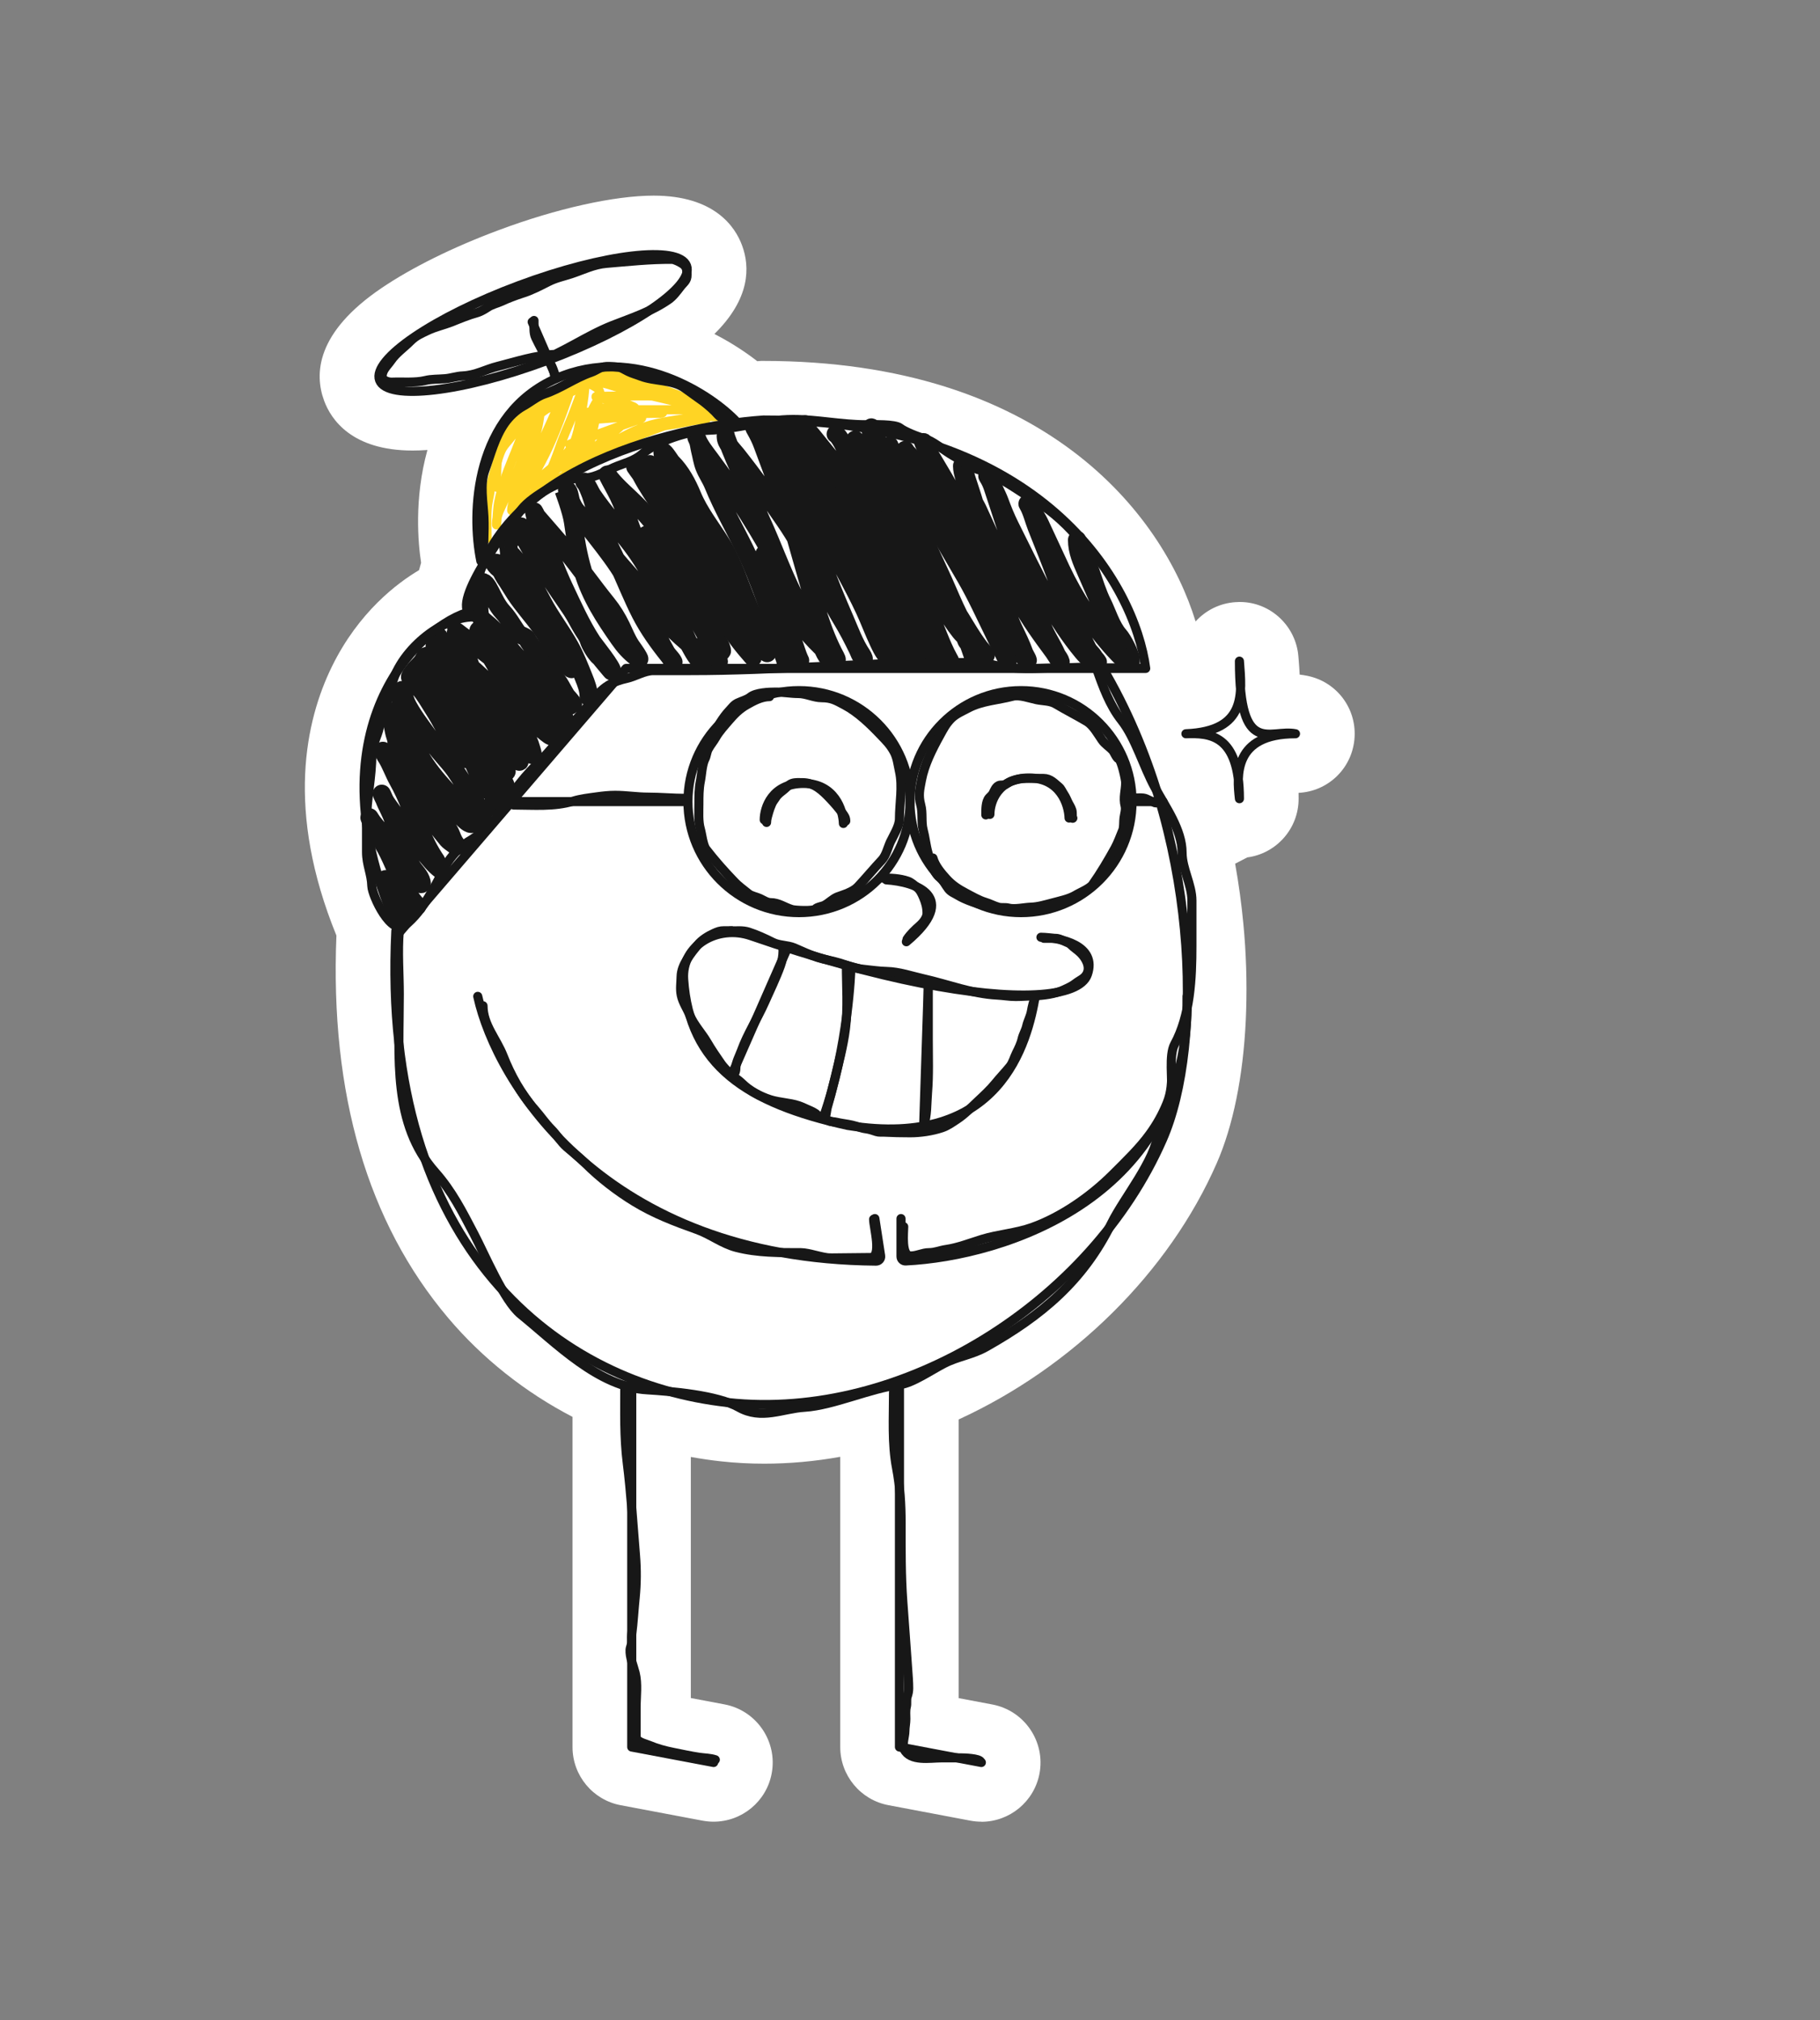 <svg width="400" height="444" viewBox="0 0 400 444" fill="none" xmlns="http://www.w3.org/2000/svg">
<rect x="0" y="0" width="400" height="444" fill="#808080" stroke="none"/>
<path d="M215.679 400.41C214.869 400.41 214.049 400.33 213.239 400.18L195.259 396.78C189.129 395.63 184.669 390.25 184.669 384.01V320.21C179.059 321.22 173.459 321.72 167.949 321.72C164.769 321.72 161.589 321.55 158.499 321.21C156.269 320.97 154.039 320.64 151.829 320.24V373.23L159.239 374.63C166.279 375.96 170.929 382.78 169.599 389.82C168.449 395.95 163.079 400.41 156.829 400.41C156.029 400.41 155.219 400.33 154.429 400.19L136.419 396.79C130.289 395.64 125.829 390.26 125.829 384.02V311.43C115.389 306.02 105.969 298.53 98.479 289.66C80.779 268.72 72.519 240.45 73.939 205.63C62.709 178.1 67.169 158.32 72.939 146.53C78.829 134.48 87.399 128.1 92.099 125.32C92.239 124.77 92.389 124.23 92.549 123.69C91.909 119.52 90.969 109.62 93.939 98.91C92.799 98.99 91.709 99.03 90.679 99.03C77.309 99.03 72.759 92.19 71.249 88.12C69.049 82.2 69.439 73.09 83.849 63.32C90.479 58.82 99.609 54.3 109.569 50.6C122.299 45.83 135.039 43 143.649 43C157.019 43 161.569 49.83 163.079 53.91C164.849 58.65 164.939 65.6 157.009 73.41C161.059 75.48 164.269 77.71 166.429 79.39C166.589 79.38 167.319 79.33 167.319 79.33H167.729C229.549 79.33 255.529 113.03 262.769 136.6C264.979 134.16 268.099 132.56 271.609 132.35H271.809L272.339 132.32H272.509C279.229 132.32 284.879 137.62 285.369 144.38L285.429 145.13C285.509 146.11 285.589 147.16 285.639 148.28C286.199 148.34 286.749 148.43 287.289 148.54C293.859 149.85 298.329 155.88 297.669 162.57C297.029 169.03 291.809 173.95 285.399 174.27C285.399 174.7 285.409 175.13 285.409 175.57C285.409 182.13 280.529 187.61 274.129 188.46L271.459 189.84C272.249 194.24 272.849 198.66 273.269 203.06C273.879 209.46 274.079 215.87 273.879 222.12C273.859 222.84 273.839 223.54 273.799 224.24C273.219 236.61 270.999 247.52 267.389 255.73C256.929 279.6 235.849 300.47 210.689 312V373.25L218.099 374.65C225.139 375.98 229.789 382.79 228.459 389.84C227.299 395.97 221.929 400.43 215.689 400.43L215.679 400.41Z" fill="white"/>
<path d="M242.36 146.84C263.56 182.72 264.68 229.56 255.48 250.48C239.84 286.16 198.48 312.48 159.92 308.28C123.24 304.28 83.56 274.76 87 204.6" stroke="#171717" stroke-width="2" stroke-linecap="round"/>
<path d="M194.801 193.399C201.201 193.799 211.041 197.079 199.201 206.999" stroke="#171717" stroke-width="2" stroke-linecap="round" stroke-linejoin="round"/>
<path d="M240.88 146.6C242.36 150.84 243.88 155.04 246.48 158.32C249.52 162.16 251.32 168.52 253.8 173.04C256.16 177.4 259.8 182.36 259.8 187.44C259.8 190.92 261.96 194.44 261.96 197.96C261.96 201.28 261.96 204.6 261.96 207.92C261.96 215.04 261.6 223.2 258.16 229.52C256.84 231.92 257.72 237.28 257.44 240.04C257.12 243.12 254.88 246.12 254.56 248.92C253.84 255.2 247.08 263.2 244.28 268.88C238 281.64 228.84 289.2 216.76 296.04C213.64 297.8 210.56 298.12 207.52 299.68C204.76 301.08 200.52 304.04 197.72 304.36C191.32 305.12 183.12 308.92 176.84 309.32C172 309.6 167.36 312.16 162.36 309.32C157.6 306.64 147.48 305.8 142.2 305.48C131.56 304.88 122.28 295.24 114.44 288.88C110.8 285.92 106.52 275.72 104.2 271.28C101.6 266.32 99.36 261.84 95.64 257.64C86.24 247.04 87.76 232.52 87.76 218.56C87.76 214 87.36 209.2 87.76 204.6" stroke="#171717" stroke-width="2" stroke-linecap="round"/>
<path d="M194 193C195.862 193 197.729 193.074 199.514 193.68C200.272 193.938 200.888 194.536 201.508 195.018C202.234 195.583 202.634 196.477 202.983 197.308C203.467 198.463 203.74 199.469 203.74 200.737C203.74 201.761 202.849 202.837 202.11 203.488C201.129 204.351 200.081 205.349 199.355 206.438" stroke="#171717" stroke-width="2" stroke-linecap="round"/>
<path d="M109.182 107.112C109.182 103.743 108.881 100.032 110.512 96.95C111.474 95.134 113.136 93.807 114.651 92.479C114.986 92.185 115.374 91.725 115.75 91.5C116.385 91.119 114.549 92.368 113.986 92.849C113.118 93.589 112.258 94.341 111.51 95.204C111.435 95.29 111.025 95.83 111.099 95.426C111.172 95.025 111.581 94.575 111.824 94.285C113.234 92.605 114.667 90.995 116.42 89.661C119.12 87.608 122.407 85.361 125.94 85.246C126.011 85.243 127.039 85.085 127.02 85.246C127.003 85.395 126.19 85.582 126.124 85.606C125.043 86.007 123.969 86.448 122.919 86.927C121.285 87.672 119.679 88.532 118.097 89.384C117.561 89.673 117.02 89.981 116.54 90.354C116.462 90.415 117.423 89.95 117.589 89.874C119.881 88.82 122.181 87.758 124.457 86.668C126.533 85.674 128.663 84.382 130.965 83.999C132.687 83.712 134.337 83.569 136.083 83.583C136.514 83.586 136.97 83.627 137.367 83.814C137.771 84.004 136.625 83.317 136.244 83.084C135.506 82.633 134.74 82.277 133.917 82.008C133.504 81.873 132.791 81.884 132.434 81.629C132.204 81.465 132.991 81.73 133.265 81.8C134.187 82.036 135.108 82.308 136.018 82.585C137.267 82.965 138.635 83.238 139.759 83.934C140.926 84.656 137.225 82.875 135.926 82.433C134.77 82.039 133.311 82.169 132.092 82.169C131.616 82.169 131.181 82.279 130.716 82.331C130.602 82.344 130.45 82.32 130.669 82.354C131.346 82.461 132.026 82.535 132.702 82.645C135.578 83.113 138.395 83.832 141.178 84.696C142.685 85.164 144.182 85.872 145.727 86.202C146.667 86.402 147.568 86.733 148.503 86.95C149.191 87.11 149.875 87.251 150.503 87.574C151.312 87.989 151.758 88.731 152.314 89.403C152.563 89.704 152.788 89.979 153.062 90.253C153.155 90.345 153.82 90.917 153.82 91.024C153.82 91.086 153.361 90.815 153.709 91.361C154.02 91.851 154.589 91.934 155.057 92.23C155.428 92.463 154.288 92.311 154.124 92.313C153.01 92.32 151.966 92.516 150.882 92.747C149.347 93.073 147.742 93.343 146.189 93.564C145.716 93.632 145.216 93.907 144.762 94.059C143.935 94.334 143.123 94.65 142.314 94.973C141.78 95.186 141.144 95.351 140.651 95.643C140.22 95.898 139.806 96.131 139.344 96.322C138.426 96.701 137.433 97.101 136.452 97.283C135.622 97.436 134.745 97.894 133.963 98.216C132.688 98.74 131.391 99.128 130.05 99.463C128.952 99.737 127.709 100.377 126.559 100.377" stroke="#FFD424" stroke-width="2" stroke-linecap="round"/>
<path d="M107.06 118.349C107.06 115.951 106.863 113.46 107.16 111.08C107.298 109.978 107.607 108.915 107.732 107.809C107.851 106.743 108.092 105.55 108.41 104.525C108.972 102.712 109.356 100.844 110.117 99.098C110.478 98.268 111.102 97.54 111.688 96.855C112.469 95.942 113.146 94.912 113.994 94.063C114.578 93.479 115.198 92.883 115.658 92.192C115.717 92.104 116.393 90.939 116.308 91.621C116.181 92.637 115.55 93.668 115.158 94.592C114.259 96.712 113.471 98.873 112.587 100.997C111.313 104.06 110.191 107.305 109.567 110.566C109.281 112.06 109.117 116.628 109.117 115.107C109.117 113.683 109.593 112.559 110.202 111.265C111.847 107.772 113.566 104.249 114.872 100.611C116.06 97.304 116.981 93.751 118.557 90.6C118.65 90.413 118.978 89.89 118.821 90.079C118.659 90.273 118.722 90.828 118.685 91.064C118.515 92.163 118.363 93.263 118.086 94.342C117.547 96.436 116.981 98.53 116.215 100.554C115.795 101.663 115.211 102.679 114.772 103.775C114.176 105.265 113.767 106.823 113.423 108.388C113.168 109.544 112.492 110.812 112.459 111.994C112.436 112.807 112.702 111.807 112.873 111.48C113.462 110.351 114.254 109.324 114.958 108.266C116.411 106.081 117.707 103.826 118.943 101.511C121.412 96.885 123.168 92.03 124.898 87.115C125.199 86.261 125.312 85.246 125.312 84.345C125.312 84.139 125.429 83.479 125.241 83.909C125.026 84.401 124.782 84.939 124.477 85.38C123.871 86.255 123.524 87.427 123.077 88.386C122.256 90.151 121.5 91.933 120.685 93.699C119.952 95.288 119.178 96.891 118.628 98.555C118.106 100.136 117.884 101.808 117.536 103.432C117.34 104.346 117.178 105.32 117.093 106.253C117.016 107.098 117.268 106.328 117.657 105.953C119.66 104.021 121.937 102.447 123.87 100.411C124.867 99.361 125.787 98.356 126.312 96.984C126.887 95.48 127.21 93.9 127.497 92.321C127.915 90.022 128.346 87.669 128.525 85.337C128.58 84.625 128.602 83.668 128.882 83.002C129.862 80.676 127.153 87.745 126.283 90.115C125.66 91.813 124.919 93.496 124.212 95.163C123.298 97.32 122.632 99.572 121.742 101.74C121.177 103.115 120.536 104.479 120.042 105.881C120.009 105.975 119.676 107.322 119.914 107.109C120.96 106.173 122.356 105.581 123.541 104.824C125.941 103.293 128.406 101.745 130.432 99.719C131.781 98.37 132.868 96.79 134.038 95.292C134.35 94.892 135.446 93.835 135.109 94.213C134.588 94.799 133.998 95.352 133.41 95.884C131.701 97.429 130.274 99.217 128.411 100.597C127.147 101.534 122.691 103.194 124.184 102.696C128.033 101.413 131.41 99.177 134.881 97.148C137.945 95.356 140.971 93.823 144.463 93.056C147.289 92.436 150.094 92.099 152.954 91.678C153.795 91.555 154.739 91.486 155.589 91.486C156.207 91.486 157.3 91.711 157.881 91.478C158.02 91.423 157.27 90.995 157.188 90.971C155.989 90.629 154.831 89.674 153.746 89.072C151.475 87.81 149.052 86.789 146.591 85.951C144.038 85.082 141.567 83.707 138.808 83.645C135.004 83.56 131.209 83.121 127.397 83.545C127.302 83.556 126.129 83.756 126.469 83.774C127.968 83.853 129.201 84.109 130.546 84.859C131.443 85.359 132.073 85.919 131.789 86.994C131.613 87.657 131.183 88.22 130.839 88.801C130.175 89.92 129.757 91.157 129.268 92.357C128.707 93.733 128.024 95.14 127.726 96.598C127.545 97.481 127.679 96.724 127.826 96.284C128.455 94.396 129.403 92.688 130.432 90.993C130.541 90.813 131.582 89.015 131.603 89.129C131.806 90.247 130.961 91.743 130.71 92.799C130.171 95.075 129.73 97.42 129.04 99.654C128.806 100.411 129.001 99.679 129.225 99.455C129.733 98.947 130.443 98.622 131.025 98.212C132.611 97.095 134.064 95.733 135.516 94.449C136.847 93.272 138.488 91.948 139.508 90.465C139.843 89.977 139.717 89.654 139.165 89.4C137.382 88.58 135.489 88.171 133.567 87.787C132.82 87.637 132.044 87.582 131.31 87.373C130.609 87.172 131.134 87.115 131.553 87.115C137.33 87.115 143.231 86.769 148.962 87.373C149.041 87.381 149.233 87.466 149.162 87.501C148.793 87.685 147.6 87.25 147.291 87.187C142.451 86.197 137.625 84.83 132.738 84.102C132.426 84.056 131.274 84.019 132.217 84.159C133.284 84.317 134.294 84.691 135.323 85.002C138.104 85.842 140.957 86.458 143.778 87.144C146.291 87.755 148.84 88.27 151.319 89.015C152.163 89.269 152.954 89.651 153.789 89.915C154.039 89.994 153.929 90.066 153.718 90.072C152.838 90.095 151.955 90.072 151.076 90.072C146.887 90.072 142.697 90.072 138.508 90.072C138.084 90.072 137.345 89.929 136.937 90.1C136.882 90.124 138.235 90.204 138.365 90.207C140.743 90.26 143.256 90.195 145.592 90.714C145.744 90.748 145.298 90.843 145.142 90.843C142.362 90.843 139.565 90.92 136.794 91.157C134.76 91.331 132.746 91.664 130.725 91.943C130.403 91.987 129.421 92.128 130.368 92.128C132.698 92.128 135.023 91.743 137.351 91.743C139.773 91.743 132.523 91.363 130.111 91.157C129.509 91.106 128.946 90.98 128.361 90.85C127.991 90.768 129.091 90.628 129.468 90.586C131.118 90.4 132.774 90.301 134.424 90.1C135.171 90.009 135.994 90.044 136.723 89.843C137.002 89.766 136.164 89.789 136.123 89.786C135.014 89.702 133.914 89.686 132.803 89.686C132.752 89.686 131.859 89.661 132.189 89.757C133.5 90.14 134.948 90.18 136.287 90.465C137.697 90.764 139.191 91.013 140.557 91.486C141.884 91.945 140.149 92.283 139.608 92.471C134.987 94.077 130.424 95.849 125.812 97.469C125.784 97.479 124.858 97.841 125.241 97.655C126.012 97.28 126.804 96.942 127.604 96.634C127.962 96.497 129.246 95.652 129.161 96.505C129.109 97.028 128.704 97.471 128.383 97.855C127.662 98.716 126.916 99.566 126.162 100.397C125.577 101.041 125.048 101.761 124.434 102.375C124.144 102.665 124.14 102.345 124.162 102.09C124.197 101.687 124.941 101.213 124.798 101.411C124.576 101.719 124.174 101.844 123.87 102.054C123.194 102.518 122.518 102.968 121.913 103.525C119.7 105.562 117.831 107.932 115.629 109.98C114.907 110.652 114.286 111.538 113.487 112.115C112.575 112.774 112.639 111.727 112.773 110.937C113.027 109.438 113.753 108.017 114.387 106.652C115.233 104.831 116.127 103.034 117.029 101.24C117.86 99.586 118.74 98.065 119.792 96.548C120.717 95.215 121.626 93.85 122.47 92.464C122.687 92.108 122.741 91.861 122.741 91.457C122.741 90.9 122.741 90.343 122.741 89.786C122.741 89.173 122.301 89.269 121.777 89.308C120.543 89.399 119.442 90.393 118.5 91.1" stroke="#FFD424" stroke-width="2" stroke-linecap="round"/>
<path d="M116.961 70.76L122.321 83.12" stroke="#171717" stroke-width="2" stroke-linecap="round" stroke-linejoin="round"/>
<path d="M105.681 123.32C103.481 112.68 104.241 91.08 122.321 83.16C139.601 75.6 156.521 86.88 162.001 92.84" stroke="#171717" stroke-width="2" stroke-linecap="round" stroke-linejoin="round"/>
<path d="M120.231 79.243C138.865 72.306 152.596 62.99 150.9 58.435C149.205 53.88 132.724 55.811 114.091 62.748C95.457 69.685 81.726 79.001 83.422 83.556C85.118 88.111 101.598 86.18 120.231 79.243Z" stroke="#171717" stroke-width="2"/>
<path d="M160.479 92.601C159.759 92.001 158.439 91.961 157.839 91.241C156.919 90.161 155.679 89.121 154.559 88.241C153.239 87.281 151.839 86.321 150.599 85.401C147.839 83.361 143.919 83.881 140.799 82.681C139.879 82.321 138.919 82.081 138.039 81.641C137.359 81.321 136.519 80.721 135.759 80.681C134.919 80.641 134.159 80.521 133.279 80.561C131.919 80.601 131.159 81.401 129.919 81.841C126.319 83.081 123.159 85.441 119.639 86.601C117.999 87.161 116.479 88.481 114.919 89.321C113.359 90.201 111.959 91.561 110.959 92.961C108.759 96.081 107.839 99.881 106.559 103.401C105.439 106.481 106.199 110.361 106.359 113.641C106.519 117.041 106.159 120.241 106.319 123.641" stroke="#171717" stroke-width="2" stroke-linecap="round"/>
<path d="M117.361 70.44C117.401 71.6 117.201 73.16 117.721 74.2C118.161 75.08 118.521 75.84 119.001 76.72C120.121 78.76 121.801 80.48 121.921 82.96" stroke="#171717" stroke-width="2" stroke-linecap="round"/>
<path d="M121.912 77.9C117.52 78.121 113.626 79.446 109.441 80.507C106.748 81.169 104.593 82.495 101.693 82.627C100.409 82.671 99.041 83.157 97.757 83.246C96.265 83.378 94.857 83.29 93.448 83.643C91.252 84.173 88.434 83.908 86.156 83.997C85.368 84.041 84.043 83.643 84.001 82.76C83.96 81.346 85.12 80.418 85.948 79.225C87.067 77.591 88.766 76.442 90.216 74.984C91.418 73.791 92.412 73.393 93.987 72.642C95.644 71.847 97.508 71.45 99.207 70.787C101.072 70.036 102.977 69.24 104.925 68.71C105.671 68.489 106.624 67.915 107.286 67.473C108.198 66.899 109.234 66.678 110.228 66.236C111.637 65.573 113.294 64.955 114.786 64.469C116.692 63.895 118.805 62.79 120.545 61.907C122.202 61.067 123.818 60.758 125.559 60.184C128.086 59.344 130.53 58.107 133.265 57.886C137.988 57.489 142.878 56.958 147.684 57.003C148.264 57.003 149.548 57.665 150.045 58.019C150.957 58.637 150.957 59.432 150.998 60.404C151.04 61.686 150.253 62.083 149.548 63.011C148.802 63.983 147.932 65.176 146.897 65.883C143.126 68.489 138.9 69.859 134.591 71.538C128.79 73.835 123.86 77.502 117.893 79.623" stroke="#171717" stroke-width="2" stroke-linecap="round"/>
<path d="M88.571 201.556C87.847 199.927 87.244 198.209 86.504 196.564C86.016 195.478 83.982 192.594 84.873 193.385C86.369 194.715 87.702 196.203 89.333 197.41C89.689 197.675 92.711 200.193 91.387 198.704C88.481 195.434 87.231 191.261 85.308 187.414C84.102 185.003 82.523 182.976 81.5 180.477C80.85 178.887 81.306 179.912 81.875 180.67C83.807 183.246 86.332 185.336 88.088 188.067C89.331 190.002 90.581 192.564 92.27 194.159C92.641 194.51 92.758 194.252 92.656 193.845C92.294 192.396 91.21 191.559 90.445 190.339C88.618 187.431 87.469 183.754 86.516 180.465C86.007 178.705 84.999 177.204 84.389 175.497C84.266 175.151 83.761 174.168 83.906 174.506C84.265 175.343 84.593 176.039 85.138 176.802C88.192 181.078 91.424 185.41 94.88 189.36C95.384 189.936 96.073 190.601 96.669 191.065C96.897 191.242 96.02 189.422 95.92 189.276C94.418 187.085 93.323 184.833 92.27 182.398C90.695 178.756 89.439 175.058 87.483 171.581C86.526 169.878 85.906 168.001 84.873 166.359C84.703 166.09 83.722 164.204 84.353 165.465C86.213 169.185 90.18 171.613 92.886 174.675C94.436 176.429 95.704 178.368 97.105 180.235C97.856 181.237 98.745 182.362 99.183 183.547C99.441 184.243 99.765 184.976 100.223 185.565C101.185 186.802 98.689 184.935 98.362 184.538C96.638 182.452 94.852 180.233 93.587 177.83C91.887 174.6 91.209 170.732 90.433 167.205C90.131 165.833 89.634 164.527 89.333 163.156C89.051 161.873 88.816 160.559 88.184 159.397C87.814 158.715 87.74 157.584 87.217 157.004C85.764 155.389 85.826 158.067 86.178 159.034C86.443 159.764 86.523 160.567 86.722 161.319C87.116 162.809 87.78 164.209 88.136 165.706C88.34 166.566 88.549 167.28 88.958 168.051C89.018 168.166 88.291 166.936 88.136 166.637C86.487 163.457 86.967 158.541 87.967 155.167C88.282 154.104 88.354 153.171 88.354 152.072C88.354 151.717 88.298 151.437 88.462 151.964C88.828 153.133 89.103 154.165 89.707 155.263C91.295 158.15 93.403 160.635 95.207 163.374C96.796 165.786 99.019 167.685 100.537 170.13C101.695 171.995 103.056 173.732 104.187 175.618C104.799 176.637 105.134 177.894 105.855 178.821C106.247 179.324 106.114 180.11 106.363 180.67C106.446 180.856 106.491 181.455 106.387 181.637C105.915 182.463 103.378 179.641 103.148 179.365C98.884 174.237 93.694 169.842 91.073 163.591C90.698 162.697 90.349 161.8 89.997 160.896C89.672 160.059 90.151 161.944 90.263 162.177C91.971 165.719 93.791 169.26 95.92 172.572C97.491 175.016 99.433 177.011 101.19 179.256C101.596 179.775 102.795 181.105 103.583 181.105C104.264 181.105 105.869 178.771 106.411 178.289C107.157 177.626 108.257 176.913 109.131 176.427C109.533 176.204 109.692 176.368 109.324 175.859C108.352 174.513 107.035 173.435 106.194 171.992C103.026 166.555 101.49 160.404 99.28 154.562C98.457 152.388 97.418 150.259 96.403 148.156C95.852 147.015 95.32 145.881 94.542 144.881C94.121 144.34 93.621 143.852 93.309 144.554C92.871 145.54 92.255 146.092 91.508 146.839C91.324 147.024 89.939 148.631 90.142 148.857C90.27 148.999 90.632 149.047 90.795 149.123C91.754 149.57 92.359 150.556 92.971 151.371C95.344 154.535 97.695 157.666 99.836 160.993C100.807 162.501 101.932 163.963 102.664 165.61C102.807 165.932 103.631 167.1 102.906 166.939C101.468 166.62 100.364 164.551 99.667 163.434C98.133 160.975 96.88 158.337 95.316 155.904C94.351 154.404 93.417 152.676 92.221 151.347C92.036 151.142 91.981 150.841 92.064 150.55C92.201 150.071 93.491 151.007 93.624 151.081C94.183 151.397 98.144 153.583 98.144 152.906C98.144 151.938 97.489 151.235 97.056 150.417C96.428 149.229 96.02 147.935 95.799 146.609C95.558 145.16 95.533 140.74 95.533 142.21C95.533 143.818 95.804 145.184 95.485 146.778C95.228 148.064 95.588 151.986 95.304 150.707C94.868 148.745 93.892 146.933 93.406 144.99C93.147 143.955 94.251 144.203 94.88 143.853C95.741 143.375 95.846 141.905 96.077 141.073C96.253 140.44 96.172 139.127 96.669 140.469C96.939 141.197 97.487 141.878 98.072 142.379C99.67 143.749 101.436 144.946 103.051 146.307C106.572 149.272 109.871 152.819 112.491 156.617C114.242 159.155 115.986 161.684 116.806 164.691C116.984 165.345 117.475 166.549 116.274 165.513C114.1 163.639 112.315 161.379 110.545 159.131C108.507 156.543 106.147 154.243 104.139 151.637C102.722 149.798 101.512 147.922 99.885 146.295C99.389 145.799 97.985 143.839 98.821 145.57C100.524 149.097 101.771 152.814 103.535 156.303C105.123 159.445 107.143 162.172 108.925 165.175C109.673 166.434 110.179 167.875 111.077 169.03C111.332 169.359 111.587 169.913 110.932 169.526C109.625 168.754 108.682 167.573 107.499 166.649C106.409 165.797 103.554 162.822 104.332 163.966C105.506 165.692 106.995 167.301 108.321 168.922C109.251 170.058 110.325 171.741 110.763 173.164C110.806 173.303 111.391 174.284 111.391 173.877C111.391 172.509 110.272 171.123 109.627 170.009C107.805 166.866 106.993 163.292 105.239 160.134C104.578 158.944 107.384 161.814 108.478 162.624C109.963 163.724 111.413 164.785 112.721 166.093C112.909 166.281 114.433 167.889 114.147 167.302C113.132 165.215 111.686 163.247 110.497 161.258C108.482 157.89 106.688 154.502 105.13 150.9C103.952 148.176 103.173 145.322 101.951 142.608C101.521 141.653 101.081 140.694 100.706 139.72C100.612 139.473 100.164 139.008 100.199 138.729C100.204 138.687 101.267 139.526 101.335 139.575C106.895 143.578 112.37 147.509 116.202 153.257C117.896 155.798 119.263 158.548 120.988 161.041C121.981 162.476 120.881 161.795 119.985 161.065C117.494 159.035 114.668 156.44 112.95 153.692C111.406 151.221 110.246 148.552 108.805 146.029C108.011 144.64 106.952 143.092 106.411 141.605C106.118 140.8 105.682 140.059 105.372 139.285C104.766 137.769 105.574 138.846 106.508 139.55C110.712 142.718 115.299 145.419 119.659 148.362C121.572 149.653 122.929 151.478 124.578 153.039C124.896 153.34 126.749 155.607 125.557 154.345C124.247 152.958 123.584 151.081 122.463 149.558C120.895 147.431 119.462 145.029 117.725 143.044C117.051 142.274 116.292 141.322 115.815 140.421C115.543 139.908 114.376 139.683 113.917 139.224C113.189 138.496 112.026 136.127 110.499 134.501C108.152 132.001 107.248 127.296 105.662 128.001C105.267 128.177 105.071 134.983 105.662 135.743C106.318 136.586 107.394 137.259 108.152 138.028C109.627 139.524 110.855 141.251 112.261 142.814C115.692 146.626 118.644 150.821 120.662 155.529C121.421 157.3 122.034 159.02 124.034 159.131C124.481 159.156 124.615 159.276 124.372 158.599C123.907 157.3 122.787 155.994 121.967 154.889C121.226 153.89 120.743 152.733 120.215 151.613C119.815 150.768 120.671 151.611 120.867 151.843C121.703 152.831 122.433 153.51 123.599 154.127C124.125 154.406 125.832 155.982 125.122 154.562" stroke="#171717" stroke-width="4" stroke-linecap="round"/>
<path d="M129.385 153.201C129.385 151.592 128.858 150.292 128.259 148.809C127.331 146.51 126.451 144.242 125.243 142.068C123.395 138.741 120.996 135.677 119.252 132.324C117.538 129.028 115.604 125.696 113.248 122.817C108.858 117.451 119.409 135.245 122.755 141.317C123.672 142.982 124.699 144.67 125.479 146.404C126.028 147.623 125.32 146.915 124.729 146.279C122.411 143.789 120.807 140.719 118.863 137.953C117.086 135.424 114.942 133.131 113.248 130.559C112.46 129.362 111.747 128.099 110.927 126.931C110.527 126.362 110.225 125.377 109.62 124.986C109.341 124.805 108.353 123.679 108.619 123.679C109.76 123.679 110.629 124.503 111.872 124.43C112.453 124.395 111.872 121.918 111.872 121.427C111.872 120.992 111.463 118.977 111.872 118.925C112.422 118.857 113.422 117.159 113.679 116.674C114.903 114.361 114.671 116.793 115.18 117.98C116.385 120.793 118.557 123.257 120.128 125.875C121.834 128.718 123.803 131.372 125.632 134.131C126.55 135.517 127.242 137.038 128.134 138.44C128.554 139.099 129.169 139.935 129.385 140.691C129.673 141.7 130.94 143.787 131.762 144.444C131.991 144.628 134.454 147.701 134.5 147.641C134.939 147.055 130.522 141.62 130.135 141.025C127.681 137.252 125.814 133.026 123.895 128.961C122.208 125.39 120.938 121.542 119.127 118.05C118.27 116.396 117.79 114.348 117.39 112.546C117.264 111.981 117.813 113.32 118.029 113.574C120.274 116.21 122.633 118.788 124.784 121.497C127.709 125.18 130.431 129.031 133.388 132.686C134.65 134.246 135.654 135.892 136.529 137.689C137.225 139.121 137.755 140.53 138.642 141.887C139.21 142.756 139.862 143.546 140.337 144.444C140.611 144.962 140.581 145.051 139.976 144.583C138.345 143.323 137.272 142.138 136.084 140.441C132.815 135.772 129.794 131.128 128.134 125.625C127.077 122.123 126.455 118.347 125.938 114.728C125.596 112.336 123.881 107.778 123.881 107.778C123.881 107.778 124.314 109.012 124.645 109.571C126.036 111.918 127.866 113.927 129.538 116.076C131.715 118.875 133.905 121.585 135.876 124.541C137.204 126.533 138.231 128.671 139.517 130.684C142.08 134.695 144.047 139.219 146.397 143.332C146.812 144.058 147.508 144.624 147.898 145.306C148.4 146.184 147.155 144.347 147.009 144.166C144.727 141.333 142.451 138.159 140.796 134.923C138.945 131.304 137.45 127.495 135.751 123.804C134.559 121.215 133.229 118.691 132.151 116.048C130.876 112.927 130.397 109.238 128.759 106.291C128.523 105.866 128.2 105.677 128.634 106.166C129.303 106.918 129.681 108.054 130.247 108.89C132.842 112.73 136.035 116.177 138.836 119.871C140.925 122.625 142.626 125.61 144.396 128.571C146.543 132.164 148.871 135.817 150.595 139.635C151.226 141.032 152.174 143.24 153.208 144.389C153.392 144.593 153.847 145.278 153.653 145.084C152.547 143.978 151.658 141.852 150.789 140.525C146.708 134.287 143.336 127.544 140.448 120.677C138.836 116.842 137.75 112.777 135.945 109.029C135.203 107.488 134.338 106.038 133.582 104.526C133.235 103.831 134.042 105.041 134.166 105.193C135.862 107.266 137.999 109.026 139.892 110.92C144.907 115.934 148.533 121.7 151.776 127.946C153.582 131.424 154.926 135.113 156.53 138.676C157.117 139.981 158.335 141.433 158.642 142.818C158.822 143.624 158.263 142.826 157.906 142.429C156.262 140.603 154.897 138.292 153.402 136.327C150.081 131.96 147.064 127.499 144.646 122.553C143.976 121.183 143.267 119.768 142.519 118.439C142.24 117.942 141.685 116.962 142.408 118.092C146.102 123.864 149.766 129.641 153.013 135.688C154.394 138.26 155.881 140.82 157.155 143.444C157.541 144.237 158.815 146.517 157.155 144.945C155.488 143.365 152.974 142.822 151.206 141.331C147.139 137.899 143.799 134.104 140.893 129.683C139.138 127.013 136.884 124.936 134.944 122.428C133.528 120.597 132.141 118.74 130.636 116.98C129.352 115.478 128.134 113.929 126.827 112.476C126.239 111.823 125.97 111.25 125.576 110.419C125.278 109.789 125.154 107.929 124.631 107.667" stroke="#171717" stroke-width="4" stroke-linecap="round"/>
<path d="M168.608 143.555C167.239 139.876 165.803 136.228 164.299 132.603C162.552 128.393 161.073 123.57 158.656 119.676C156.481 116.172 153.732 112.738 152.151 108.918C151.066 106.296 149.671 103.687 147.648 101.663C147.34 101.356 146.103 99.272 145.702 99.272C145.156 99.272 146.996 102.852 147.05 102.956C149.422 107.524 151.253 112.361 153.207 117.119C156.264 124.56 159.891 131.693 163.354 138.941C164.014 140.322 164.787 141.937 165.161 143.43C165.464 144.645 165.913 144.962 164.605 143.472C156.436 134.166 152.444 122.172 145.646 111.976C143.97 109.462 142.314 107.108 140.893 104.415C140.488 103.647 138.726 101.397 140.198 103.414C142.493 106.56 144.787 109.729 147.022 112.921C149.121 115.92 150.877 119.16 153.096 122.067C154.202 123.516 151.949 120.313 151.762 120.01C150.245 117.552 148.883 115.003 147.592 112.421C146.421 110.079 145.325 107.589 144.59 105.11C144.452 104.645 143.322 101.869 142.7 102.024C142.455 102.086 145.683 107.04 145.813 107.209C148.841 111.14 151.838 115.078 154.903 118.981C156.754 121.339 158.343 123.901 160.157 126.292C161.104 127.541 161.956 128.779 162.659 130.184" stroke="#171717" stroke-width="4" stroke-linecap="round"/>
<path d="M236.713 118.675C236.713 121.2 237.722 123.396 238.715 125.68C240.017 128.676 241.321 131.652 242.662 134.631C244.083 137.789 245.391 140.899 247.096 143.93C247.399 144.469 247.665 145.02 247.972 145.556C248.694 146.821 245.693 143.72 244.719 142.637C240.176 137.583 236.119 131.345 233.225 125.194C231.617 121.778 230.073 118.347 228.457 114.936C227.789 113.525 225.175 109.622 225.955 110.975C226.782 112.409 227.208 114.298 227.818 115.84C229.344 119.699 230.912 123.546 232.335 127.445C234.194 132.54 236.448 137.496 238.909 142.331C239.503 143.498 239.828 143.389 240.5 144.5C240.718 144.861 241.595 145.69 241.195 145.556C239.681 145.052 238.926 144.488 237.964 143.332C235 139.768 232.447 135.874 230.222 131.81C227.332 126.528 224.701 121.059 222.008 115.673C221.123 113.903 220.382 112.08 219.701 110.224C219.126 108.661 218.177 107.094 217.699 105.54C217.594 105.197 216.728 104.239 217.088 104.804C217.577 105.573 217.913 106.291 218.2 107.167C219.934 112.465 221.676 117.767 223.467 123.053C225.083 127.82 227.224 132.399 228.902 137.133C229.744 139.509 231.197 141.54 232.21 143.819C232.405 144.258 232.759 144.615 232.961 145.069C233.652 146.625 231.816 143.627 231.557 143.276C228.924 139.708 226.333 136.185 224.204 132.282C221.726 127.738 219.87 122.821 217.699 118.119C216.795 116.159 215.891 114.193 215.003 112.226C214.325 110.726 213.345 109.406 212.849 107.806C212.381 106.3 211.445 104.002 211.445 102.413C211.445 102.224 211.818 103.158 211.889 103.414C212.222 104.611 212.607 105.788 213.001 106.972C214.916 112.716 216.382 118.563 218.214 124.332C219.649 128.855 220.725 133.887 222.759 138.189C223.569 139.904 224.442 141.657 225.08 143.443C225.234 143.876 226.342 145.659 225.677 145.042C223.908 143.398 222.498 141.2 221.216 139.176C218.404 134.736 216.071 130 213.752 125.291C210.896 119.491 208.53 113.209 206.191 107.194C205.193 104.629 204.462 102.066 203.745 99.411C203.554 98.707 203.289 98.073 202.994 97.409C202.627 96.584 203.367 97.837 203.439 98.16C203.655 99.131 204.456 100.08 204.954 100.926C206.381 103.351 207.86 105.741 209.193 108.223C210.69 111.01 212.043 113.842 213.446 116.674C214.634 119.071 216.029 121.479 216.824 124.04C217.198 125.246 217.701 126.427 217.949 127.668C218.007 127.954 218.2 129.104 218.2 128.933" stroke="#171717" stroke-width="4" stroke-linecap="round"/>
<path d="M221.451 145.446C221.414 145.115 221.189 144.809 221.047 144.514C220.224 142.805 219.379 141.104 218.546 139.4C216.499 135.215 214.585 130.963 212.249 126.932C209.146 121.576 206.014 116.225 202.812 110.934C200.453 107.037 197.77 103.172 195.932 99.037C195.837 98.823 195.33 97.53 195.487 97.966C196.301 100.227 198.72 102.059 200.171 103.901C202.009 106.234 203.762 108.612 205.439 111.059C205.713 111.459 207.088 113.401 206.44 111.865C206.076 111.005 205.506 110.38 204.952 109.642C204.086 108.487 203.527 107.054 202.826 105.791C201.955 104.223 201.444 102.499 200.56 100.927C200.133 100.167 199.302 99.647 198.934 98.911" stroke="#171717" stroke-width="4" stroke-linecap="round"/>
<path d="M187.928 96.659C188.06 98.118 188.852 99.483 189.484 100.773C190.567 102.98 191.601 105.209 192.681 107.417C194.006 110.124 195.231 112.993 196.378 115.784C198.91 121.939 200.978 128.276 203.926 134.27C205.621 137.717 206.695 141.447 208.568 144.819C209.316 146.165 207.952 143.783 207.79 143.513C203.738 136.76 201.436 129.048 198.491 121.788C196.604 117.137 193.796 111.732 193.682 106.583C193.666 105.88 194.19 107.363 194.238 107.472C194.928 109.05 195.82 110.524 196.74 111.976C201.79 119.942 206.245 128.262 210.458 136.688C210.981 137.733 211.64 138.705 212.057 139.802C212.169 140.097 212.378 141.178 212.793 141.261C213.756 141.454 211.667 139.652 211.056 138.884C209.668 137.142 208.419 135.203 207.317 133.269C206.125 131.176 205.125 128.993 204.217 126.764C204.146 126.588 203.444 124.963 203.592 125.11C204.164 125.682 204.549 126.506 204.954 127.195C205.787 128.611 206.859 129.854 207.887 131.129C211.047 135.048 213.1 139.951 216.449 143.693C216.545 143.801 216.873 144.293 216.588 143.888C215.873 142.872 214.944 142.017 214.197 141.025C210.739 136.427 208.857 130.852 206.427 125.708C203.817 120.18 201.36 114.578 199.061 108.918C198.307 107.061 197.06 105.368 196.184 103.553C195.448 102.029 194.568 100.575 193.738 99.105C193.58 98.826 191.727 93.721 191.486 93.962C191.019 94.429 192.069 97.191 192.181 97.715C192.949 101.33 193.193 104.665 194.572 108.181C198.01 116.955 204.214 124.224 208.679 132.449C210.871 136.486 212.931 141.013 214.197 145.445" stroke="#171717" stroke-width="4" stroke-linecap="round"/>
<path d="M205.189 145.195C204.967 142.539 203.019 139.817 201.561 137.69C198.903 133.81 196.797 129.444 194.431 125.375C190.56 118.718 186.489 112.21 182.811 105.444C181.314 102.689 180.194 99.737 178.794 96.938C178.32 95.989 177.733 95.102 177.363 94.102C177.258 93.818 176.918 93.007 176.918 93.31C176.918 94.174 177.991 95.108 178.475 95.714C181.829 99.918 185.433 104.128 188.44 108.585C192.323 114.339 195.621 120.527 199.129 126.515C200.072 128.124 201.131 129.66 202.075 131.268C202.859 132.603 202.193 131.508 201.658 130.907C197.687 126.439 195.642 120.91 193.083 115.604C190.55 110.352 187.203 104.916 185.925 99.161C185.737 98.315 184.393 95.769 183.673 95.409" stroke="#171717" stroke-width="4" stroke-linecap="round"/>
<path d="M172.654 145.533C172.605 145.014 172.398 144.541 172.22 144.054C171.555 142.234 170.946 140.397 170.356 138.551C169.595 136.167 168.947 133.716 168.078 131.371C166.751 127.79 165.381 124.211 163.699 120.779C161.377 116.043 158.749 111.459 156.756 106.568C156.202 105.208 155.352 104.038 154.813 102.662C154.358 101.499 154.184 100.221 153.876 99.023C153.675 98.238 153.607 97.154 153.216 96.449C153.038 96.13 153.01 96.015 153.206 96.479C153.849 98.002 155.062 99.525 156.046 100.838C161.978 108.748 167.337 117.278 171.954 126.026C173.957 129.821 175.863 133.641 177.802 137.466C178.714 139.266 179.997 140.908 180.889 142.693C180.966 142.846 181.718 144.533 181.954 144.439C182.029 144.409 179.695 140.859 179.577 140.661C177.686 137.498 176.071 134.099 174.429 130.799C171.781 125.479 169.796 119.875 167.328 114.477C165.989 111.547 165.082 108.476 163.64 105.591C162.083 102.477 160.764 99.424 159.606 96.183C159.494 95.868 159.501 95.522 159.518 96.084C159.558 97.488 161.097 98.93 161.904 99.95C165.651 104.686 169.151 109.549 172.555 114.536C174.775 117.789 176.735 121.255 178.69 124.675C180.864 128.481 182.767 132.483 185.041 136.223C186.327 138.338 187.469 140.552 188.542 142.782C188.825 143.37 189.065 144.167 189.518 144.646C190.159 145.322 189.673 144.28 189.479 143.995C187.797 141.528 186.797 138.677 185.613 135.957C183.837 131.88 182.153 127.783 180.642 123.6C178.477 117.604 176.592 111.51 173.995 105.69C173.269 104.063 172.39 102.508 171.766 100.838C171.293 99.57 170.883 98.193 170.307 96.972C169.995 96.311 169.452 95.398 169.291 94.674C169.168 94.119 169.199 94.52 169.36 94.842C170.059 96.239 170.991 97.456 171.954 98.678C175.662 103.384 179.391 108.249 182.24 113.54C185.078 118.811 187.868 124.039 190.228 129.547C191.666 132.901 193.212 136.235 194.844 139.498C195.36 140.53 195.843 141.59 196.432 142.584C196.546 142.777 197.09 143.609 196.974 143.541C196.112 143.034 195.581 141.669 195.081 140.878C193.466 138.325 191.741 135.846 190.14 133.284C188.974 131.419 187.748 129.561 186.816 127.564C185.715 125.205 184.916 122.722 183.798 120.365C182.819 118.299 181.738 116.233 180.652 114.221C180.238 113.454 179.915 112.665 179.538 111.883C179.431 111.661 179.222 110.966 179.222 111.213C179.222 113.709 180.518 115.658 181.619 117.86C184.326 123.275 187.463 128.549 190.011 134.034C191.091 136.357 191.975 138.777 193.069 141.085C193.414 141.814 194.651 144.646 195.732 144.646C196.124 144.646 196.681 144.311 197.063 144.212C197.866 144.003 198.775 144.113 199.597 144.113C200.193 144.113 200.747 144.084 201.314 144.291C201.597 144.394 202.057 144.641 201.669 144.182C199.527 141.651 198.232 138.34 196.757 135.415C194.781 131.493 192.107 127.987 190.14 124.053C188.624 121.022 187.387 117.87 185.593 114.98C183.66 111.866 182.31 108.428 180.287 105.374C178.187 102.205 176.762 98.724 174.607 95.611C173.231 93.623 170.679 94.632 168.571 94.398C167.83 94.316 166.83 94.23 166.125 94.013C165.611 93.855 165.775 94.023 165.997 94.418C166.631 95.544 167.151 96.566 167.605 97.8C169.238 102.245 170.903 106.661 172.565 111.094C174.466 116.164 175.744 121.358 177.269 126.539C179.052 132.592 180.643 138.832 183.66 144.389C184.41 145.77 183.167 144.862 182.556 144.251C179.555 141.25 176.444 138.547 174.686 134.606C173.036 130.909 171.127 127.264 169.143 123.738C168.801 123.13 168.307 122.501 168.048 121.854C167.888 121.453 168.325 122.674 168.482 123.077C169.719 126.238 170.878 129.49 171.845 132.742C172.646 135.431 173.207 138.267 174.252 140.878C174.834 142.333 175.163 143.806 175.849 145.178" stroke="#171717" stroke-width="4" stroke-linecap="round"/>
<path d="M251.8 146.92H137.6L87.8 204.92C67.4 160.52 92.2 137.04 103.8 134.32C105.56 104.08 147.2 93.72 167.8 92.32C229.4 92.32 249.44 128.72 251.8 146.92Z" stroke="#171717" stroke-width="2" stroke-linejoin="round"/>
<path d="M104.039 135.6C96.439 135.6 86.719 144.16 85.839 152.04C85.559 154.4 83.479 156.08 83.479 158.8C83.479 161.12 81.719 163.48 81.719 165.84C81.719 170.92 80.559 175.6 80.559 180.52C80.559 182.76 80.559 185 80.559 187.28C80.559 190.12 81.639 192 81.719 194.76C81.799 196.92 85.959 205.76 89.039 203.36C93.039 200.24 95.719 194.52 97.999 190.2C98.959 188.4 101.079 186.08 102.839 185.04C104.639 184 108.079 181.48 109.159 179.64C111.519 175.64 114.399 171.6 117.799 168.2C121.559 164.44 124.479 160.48 127.919 156.64C131.479 152.68 132.319 150.32 137.719 149.12C139.679 148.68 141.639 147.4 143.599 147.4C146.319 147.4 149.079 147.4 151.799 147.4C170.519 147.4 189.319 145.64 208.119 145.64C210.359 145.64 212.599 145.64 214.879 145.64C217.319 145.64 219.559 146.68 221.919 146.8C227.639 147.12 227.739 146.8 233.499 146.8C235.179 146.8 240.459 146.44 241.499 146.8C243.319 146.8 245.199 146.8 246.719 146.8C248.639 146.8 249.519 147.2 249.519 145.04C249.519 143.56 247.639 140.08 246.719 139.04C245.159 137.32 244.239 134.2 243.199 132.12C241.119 127.96 240.359 122.64 237.479 118.92C235.079 115.84 231.239 112.28 227.839 110.28C223.799 107.88 219.799 104.64 215.279 103.32C213.399 102.8 211.199 101.12 209.399 100.12C207.559 99.08 204.919 96.8 202.959 96.32C201.879 96.08 198.759 94.84 197.839 94.08C196.679 93.16 191.799 93.36 190.359 93.36C184.799 93.36 179.719 92.2 174.279 92.2C167.879 92.2 162.119 94.32 155.879 94.56C151.199 94.72 144.679 96.8 141.079 99.84C139.239 101.4 137.039 101.84 134.919 102.76C131.919 104.08 130.799 105.12 127.279 105.12C123.799 105.12 116.879 109.08 114.679 111.88C112.559 114.52 98.719 132.64 103.519 135.04" stroke="#171717" stroke-width="2" stroke-linecap="round"/>
<path d="M185.361 180.999C185.281 178.079 183.441 172.199 176.561 172.199C169.681 172.199 167.961 177.519 167.961 180.199" stroke="#171717" stroke-width="2" stroke-linecap="round" stroke-linejoin="round"/>
<path d="M234.961 179.8C234.881 176.88 233.041 171 226.161 171C219.281 171 217.561 176.32 217.561 179" stroke="#171717" stroke-width="2" stroke-linecap="round" stroke-linejoin="round"/>
<path d="M175.599 200.6C189.075 200.6 199.999 189.676 199.999 176.2C199.999 162.724 189.075 151.8 175.599 151.8C162.123 151.8 151.199 162.724 151.199 176.2C151.199 189.676 162.123 200.6 175.599 200.6Z" stroke="#171717" stroke-width="2" stroke-linecap="round" stroke-linejoin="round"/>
<path d="M224.4 200.6C237.876 200.6 248.8 189.676 248.8 176.2C248.8 162.724 237.876 151.8 224.4 151.8C210.924 151.8 200 162.724 200 176.2C200 189.676 210.924 200.6 224.4 200.6Z" stroke="#171717" stroke-width="2" stroke-linecap="round" stroke-linejoin="round"/>
<path d="M151 176.199H114" stroke="#171717" stroke-width="2" stroke-linecap="round" stroke-linejoin="round"/>
<path d="M255.601 176.199H248.801" stroke="#171717" stroke-width="2" stroke-linecap="round" stroke-linejoin="round"/>
<path d="M112.881 176.949C117.192 176.949 121.845 177.377 126.023 176.081C127.639 175.579 129.494 175.379 131.17 175.146C132.506 174.961 133.828 174.812 135.175 174.812C137.591 174.812 139.969 175.213 142.399 175.213C145.157 175.213 147.906 175.48 150.661 175.48" stroke="#171717" stroke-width="2" stroke-linecap="round"/>
<path d="M249.348 175.405C249.988 175.405 250.659 175.344 251.294 175.416C251.78 175.472 252.191 175.717 252.626 175.917C252.872 176.03 253.132 176.163 253.395 176.236C253.595 176.292 253.798 176.481 254.009 176.481" stroke="#171717" stroke-width="2" stroke-linecap="round"/>
<path d="M168.477 180.769C168.477 180.016 168.743 179.247 168.945 178.523C169.118 177.901 169.372 177.242 169.63 176.65C169.84 176.168 170.174 175.808 170.445 175.366C170.961 174.525 171.623 174.115 172.362 173.511C172.91 173.062 173.417 172.405 174.114 172.184C174.845 171.952 175.619 172.028 176.377 172.028C178.986 172.028 180.78 173.779 182.448 175.54C183.386 176.53 184.357 177.648 185.162 178.757C185.57 179.32 185.882 179.728 185.882 180.457" stroke="#171717" stroke-width="2" stroke-linecap="round"/>
<path d="M216.665 179.117C216.665 178.039 216.614 176.224 217.399 175.351C217.707 175.009 218.059 174.766 218.274 174.335C218.564 173.756 218.836 172.999 219.478 172.679C219.933 172.451 220.536 172.669 220.954 172.437C221.385 172.197 221.863 171.853 222.322 171.694C223.378 171.329 224.318 171.101 225.447 171.101C226.736 171.101 228.025 171.101 229.314 171.101C230.857 171.101 231.681 172.117 232.76 172.999C233.192 173.352 233.495 174.112 233.823 174.585C234.271 175.232 234.514 175.967 234.885 176.656C235.186 177.215 235.651 177.933 235.651 178.586C235.651 178.818 235.655 180.093 235.792 179.82" stroke="#171717" stroke-width="2" stroke-linecap="round"/>
<path d="M169.12 153.12C167.4 153.12 165.64 154.04 164.12 154.92C162.56 155.8 161.4 156.96 160.24 158.32C159.28 159.44 158 160.84 157.32 162.08C156.8 163 156.12 163.76 155.64 164.68C155.28 165.36 155.28 166.16 154.92 166.84C154.28 168.08 154.2 170.4 153.92 171.76C153.6 173.36 153.6 175.04 153.6 176.68C153.6 178.44 153.44 180.56 153.92 182.2C154.24 183.32 154.48 185.72 155.16 186.64C157 189.04 159.2 191.52 161.32 193.72C162.28 194.76 163.48 195.6 164.56 196.48C165.08 196.92 166.32 197.16 167 197.48C167.72 197.8 168.56 198.4 169.36 198.4C171.16 198.4 172.44 199.44 174.08 199.92C174.72 200.12 178.8 200.32 179.2 199.8C179.56 199.36 180.76 199.24 181.24 198.96C182.2 198.44 182.96 197.6 184 197.16C185.4 196.64 187.4 196.08 188.52 194.92C190.32 193 191.96 191 193.8 189.04C194.76 188 195.08 186.4 195.68 185.08C196.36 183.64 197.68 181.6 197.68 180C197.68 176.6 198.44 172.92 197.68 169.52C197.36 168.08 197.2 166.48 196.48 165.2C195.64 163.68 194.8 162.84 193.6 161.6C191.28 159.16 188.56 156.52 185.6 154.96C183.72 153.96 182.76 153.36 180.6 153.36C178.88 153.36 177.16 152.44 175.48 152.44C173.84 152.44 172.2 152.12 170.48 152.12C168.96 152.12 166.12 152.24 164.92 153.2C164.12 153.84 163.04 154.08 162.12 154.52C161.28 154.92 160.88 155.56 160.2 156.28C159.04 157.48 157.36 160.08 156.32 162.48" stroke="#171717" stroke-width="2" stroke-linecap="round"/>
<path d="M205.04 188.599C205.52 190.319 206.84 191.879 208.04 193.199C209.28 194.559 210.64 195.439 212.24 196.279C213.52 196.959 215.2 197.919 216.56 198.319C217.52 198.599 218.44 199.119 219.44 199.399C220.2 199.599 220.92 199.399 221.68 199.599C223 199.959 225.16 199.439 226.56 199.399C228.12 199.359 229.68 198.879 231.24 198.479C232.84 198.039 234.88 197.639 236.32 196.799C237.28 196.199 239.44 195.359 240.12 194.439C241.88 191.959 243.56 189.119 245.04 186.439C245.72 185.199 246.2 183.799 246.76 182.479C247.04 181.839 246.92 180.519 247.04 179.759C247.16 178.919 247.48 177.959 247.28 177.159C246.8 175.319 247.4 173.759 247.4 171.999C247.4 171.319 246.48 167.119 245.88 166.839C245.36 166.599 244.92 165.399 244.56 164.959C243.8 164.119 242.8 163.559 242.16 162.599C241.28 161.319 240.24 159.439 238.88 158.599C236.6 157.239 234.28 156.079 232 154.719C230.8 153.999 229.2 154.079 227.84 153.799C226.32 153.479 224.04 152.639 222.56 153.039C219.4 153.879 215.8 154.039 212.8 155.639C211.52 156.319 210.08 156.919 209.08 157.919C207.88 159.119 207.36 160.199 206.52 161.719C204.88 164.679 203.16 168.079 202.52 171.479C202.12 173.639 201.8 174.759 202.36 176.919C202.84 178.639 202.44 180.639 202.88 182.359C203.32 183.999 203.48 185.759 203.96 187.479C204.36 189.039 205.24 191.879 206.48 192.839C207.32 193.479 207.8 194.519 208.44 195.359C209.04 196.119 209.76 196.319 210.6 196.839C212.04 197.719 214.92 198.799 217.4 199.239" stroke="#171717" stroke-width="2" stroke-linecap="round"/>
<path d="M138.842 304V384L156.842 387.4" stroke="#171717" stroke-width="2" stroke-linecap="round" stroke-linejoin="round"/>
<path d="M197.682 304V384L215.682 387.4" stroke="#171717" stroke-width="2" stroke-linecap="round" stroke-linejoin="round"/>
<path d="M137.315 304.57C137.315 310.23 137.146 315.858 137.849 321.479C138.698 328.27 139.109 335.14 139.672 341.961C139.922 344.992 139.901 348.126 139.599 351.153C139.33 353.838 139.183 356.563 138.843 359.239C138.745 360.013 138.933 360.841 138.724 361.596C138.651 361.858 138.487 362.355 138.475 362.591C138.385 364.3 139.19 366.097 139.599 367.73C140.195 370.117 139.801 372.911 139.801 375.356C139.801 377.455 139.801 379.555 139.801 381.655C139.801 382.876 141.678 383.197 142.656 383.608C144.362 384.323 146.147 384.818 147.961 385.173C149.862 385.545 151.771 385.981 153.689 386.26C154.857 386.429 156.094 386.423 157.207 386.794" stroke="#171717" stroke-width="2" stroke-linecap="round"/>
<path d="M196.381 306.009C196.381 311.594 196.001 317.223 197.052 322.714C197.817 326.705 198.047 330.694 198.047 334.756C198.047 340.528 198.003 346.269 198.418 352.028C198.776 357.007 199.152 361.948 199.493 366.905C199.591 368.315 199.713 369.668 199.713 371.093C199.713 371.683 199.6 372.294 199.401 372.851C199.141 373.58 199.381 374.399 199.193 375.153C198.979 376.009 199.089 376.971 199.089 377.849C199.089 378.766 198.88 379.623 198.88 380.544C198.88 381.592 198.209 383.493 198.718 384.512C200.071 387.217 204.43 386.386 206.782 386.386C208.243 386.386 209.704 386.386 211.166 386.386C211.921 386.386 215.171 386.483 215.539 387.219" stroke="#171717" stroke-width="2" stroke-linecap="round"/>
<path d="M228.778 206.011C233.098 206.091 241.218 207.811 238.978 214.211C238.098 216.731 234.178 218.331 227.578 218.651M227.578 218.651C215.287 219.275 193.644 215.552 165.011 205.667C157.827 203.187 149.744 207.691 150.255 215.274C151.527 234.153 164.139 242.486 186.316 247.371C219.914 252.746 225.818 229.171 227.578 218.651Z" stroke="#171717" stroke-width="2" stroke-linecap="round" stroke-linejoin="round"/>
<path d="M160.5 237L173 208.5" stroke="#171717" stroke-width="2"/>
<path d="M187 213C187 213 186.5 230 181 245.5" stroke="#171717" stroke-width="2"/>
<path d="M204 217L203 247.5" stroke="#171717" stroke-width="2"/>
<path d="M172.258 208.026C171.958 208.101 172.098 208.819 172.096 209.034C172.082 210.129 171.911 211.202 171.538 212.235C170.54 214.998 169.238 217.648 168.049 220.329C166.458 223.914 164.277 227.236 162.949 230.924C162.568 231.982 161.735 233.509 161.735 234.656C161.735 235.249 161.587 236.223 160.926 236.356" stroke="#171717" stroke-width="2" stroke-linecap="round"/>
<path d="M186.017 212.207C186.017 216.777 186.392 221.52 185.819 226.057C185.308 230.102 184.225 233.996 183.265 237.946C182.818 239.784 182.344 241.641 181.808 243.45C181.683 243.871 181.546 245.686 181.16 245.878" stroke="#171717" stroke-width="2" stroke-linecap="round"/>
<path d="M204.016 216.93C204.016 220.761 204.016 224.592 204.016 228.423C204.016 232.323 204.171 236.253 203.854 240.142C203.651 242.627 203.788 245.136 203 247.5" stroke="#171717" stroke-width="2" stroke-linecap="round"/>
<path d="M229.43 206.246C230.243 206.246 231.055 206.246 231.868 206.246C232.848 206.246 233.401 206.673 234.251 207.02C234.63 207.174 235.056 207.339 235.348 207.631C236.033 208.316 236.842 208.802 237.516 209.475C238.631 210.591 239.689 212.439 238.901 214.017C238.353 215.113 237.334 215.412 236.427 216.121C235.612 216.759 234.733 217.138 233.801 217.578C231.86 218.495 229.325 218.807 227.2 218.873C225.863 218.915 224.544 219.035 223.198 219.035C221.851 219.035 220.498 218.786 219.151 218.72C213.67 218.453 208.33 216.347 203.008 215.15C200.371 214.557 197.645 213.592 194.914 213.531C193.124 213.491 191.372 213.214 189.598 213.036C187.876 212.864 186.148 212.16 184.508 211.66C182.93 211.18 181.309 210.951 179.733 210.455C177.941 209.891 176.287 209.068 174.588 208.351C173.063 207.707 171.32 207.868 169.858 207.137C168.12 206.268 166.349 205.445 164.516 204.861C163.245 204.457 161.797 204.627 160.469 204.627" stroke="#171717" stroke-width="2" stroke-linecap="round"/>
<path d="M160.794 204.579C160.256 204.579 159.717 204.579 159.179 204.579C158.211 204.579 157.738 204.783 156.883 205.163C155.657 205.708 154.186 206.622 153.344 207.679C151.828 209.586 149.741 212.057 149.692 214.658C149.666 216.058 149.439 217.346 149.725 218.748C150.04 220.297 151.002 221.658 151.591 223.098C152.488 225.289 154.25 227.095 155.422 229.12C156.346 230.716 157.402 232.239 158.457 233.762C158.943 234.464 159.585 235.111 160.177 235.726C161.038 236.62 162.135 237.2 163.018 238.063C164.802 239.807 166.943 240.957 169.299 241.715C171.304 242.359 173.496 242.356 175.515 243.029C176.169 243.247 176.867 243.583 177.52 243.873C178.171 244.163 179.194 244.56 179.638 245.115C179.873 245.409 180.513 245.466 180.839 245.659C181.279 245.919 181.747 246.105 182.186 246.357C182.62 246.605 183.211 246.525 183.728 246.649C184.912 246.932 186.125 247.047 187.307 247.314C188.3 247.539 189.302 247.985 190.301 248.109C191.088 248.208 191.857 248.477 192.606 248.726C193.144 248.906 193.689 248.819 194.262 248.848C196.185 248.944 198.096 248.986 200.023 248.986C202.3 248.986 204.842 248.613 207.011 247.89C208.256 247.475 209.246 246.741 210.362 246.008C211.978 244.946 213.413 243.458 214.818 242.137C216.218 240.819 217.55 239.616 218.77 238.12C219.789 236.869 220.906 235.706 221.927 234.46C222.616 233.617 222.902 232.427 223.387 231.457C223.856 230.52 224.401 229.414 224.629 228.389C224.847 227.409 225.428 226.511 225.643 225.541C225.886 224.451 226.483 223.428 226.674 222.327C226.843 221.358 227.147 219.864 227.696 219.041" stroke="#171717" stroke-width="2" stroke-linecap="round"/>
<path d="M105 219C109.13 237.93 132.801 276.692 192.54 277.198C193.153 277.203 193.639 276.657 193.546 276.051L192.283 267.849M198.021 267.849V276.17C198.021 276.735 198.474 277.189 199.038 277.162C220.646 276.107 261.719 263.196 260.901 219" stroke="#171717" stroke-width="2" stroke-linecap="round"/>
<path d="M106.156 221.072C106.156 225.261 109.118 228.332 110.599 232.14C112.204 236.267 114.614 240.606 117.561 243.921C118.837 245.357 119.796 246.851 121.171 248.225C122.385 249.439 123.255 250.993 124.542 252.112C125.919 253.309 127.355 254.41 128.648 255.702C131.779 258.834 135.604 261.793 139.398 264.112C143.83 266.821 148.345 268.526 153.202 270.26C156.193 271.328 158.734 273.386 161.85 274.188C166.535 275.392 171.218 275.338 176.051 275.338C177.743 275.338 180.808 276.5 182.501 276.5" stroke="#171717" stroke-width="2" stroke-linecap="round"/>
<path d="M182.5 276.5C185.409 276.5 188.374 276.408 191.283 276.408C193.96 276.408 192 269.788 192 268" stroke="#171717" stroke-width="2" stroke-linecap="round"/>
<path d="M257.527 234.995C257.527 237.774 257.517 239.979 256.456 242.572C255.443 245.047 254.255 247.132 252.707 249.276C250.428 252.432 247.345 255.372 244.595 258.121C239.783 262.934 233.296 267.492 226.824 269.804C223.311 271.058 219.398 271.306 215.836 272.402C213.249 273.198 210.576 274.261 207.903 274.643C206.588 274.831 205.546 275.337 204.154 275.337C202.753 275.337 201.372 276.129 200.048 276.051C198.027 275.932 198.62 270.873 198.62 269.625" stroke="#171717" stroke-width="2" stroke-linecap="round"/>
<path d="M272.401 145.32C272.921 152.36 274.081 160.72 260.641 161.28C265.721 161.12 272.401 161.28 272.401 175.56C271.841 170.6 271.001 161.28 284.721 161.28C279.121 160.16 272.401 166.6 272.401 145.32Z" stroke="#171717" stroke-width="2" stroke-linecap="round" stroke-linejoin="round"/>
</svg>
